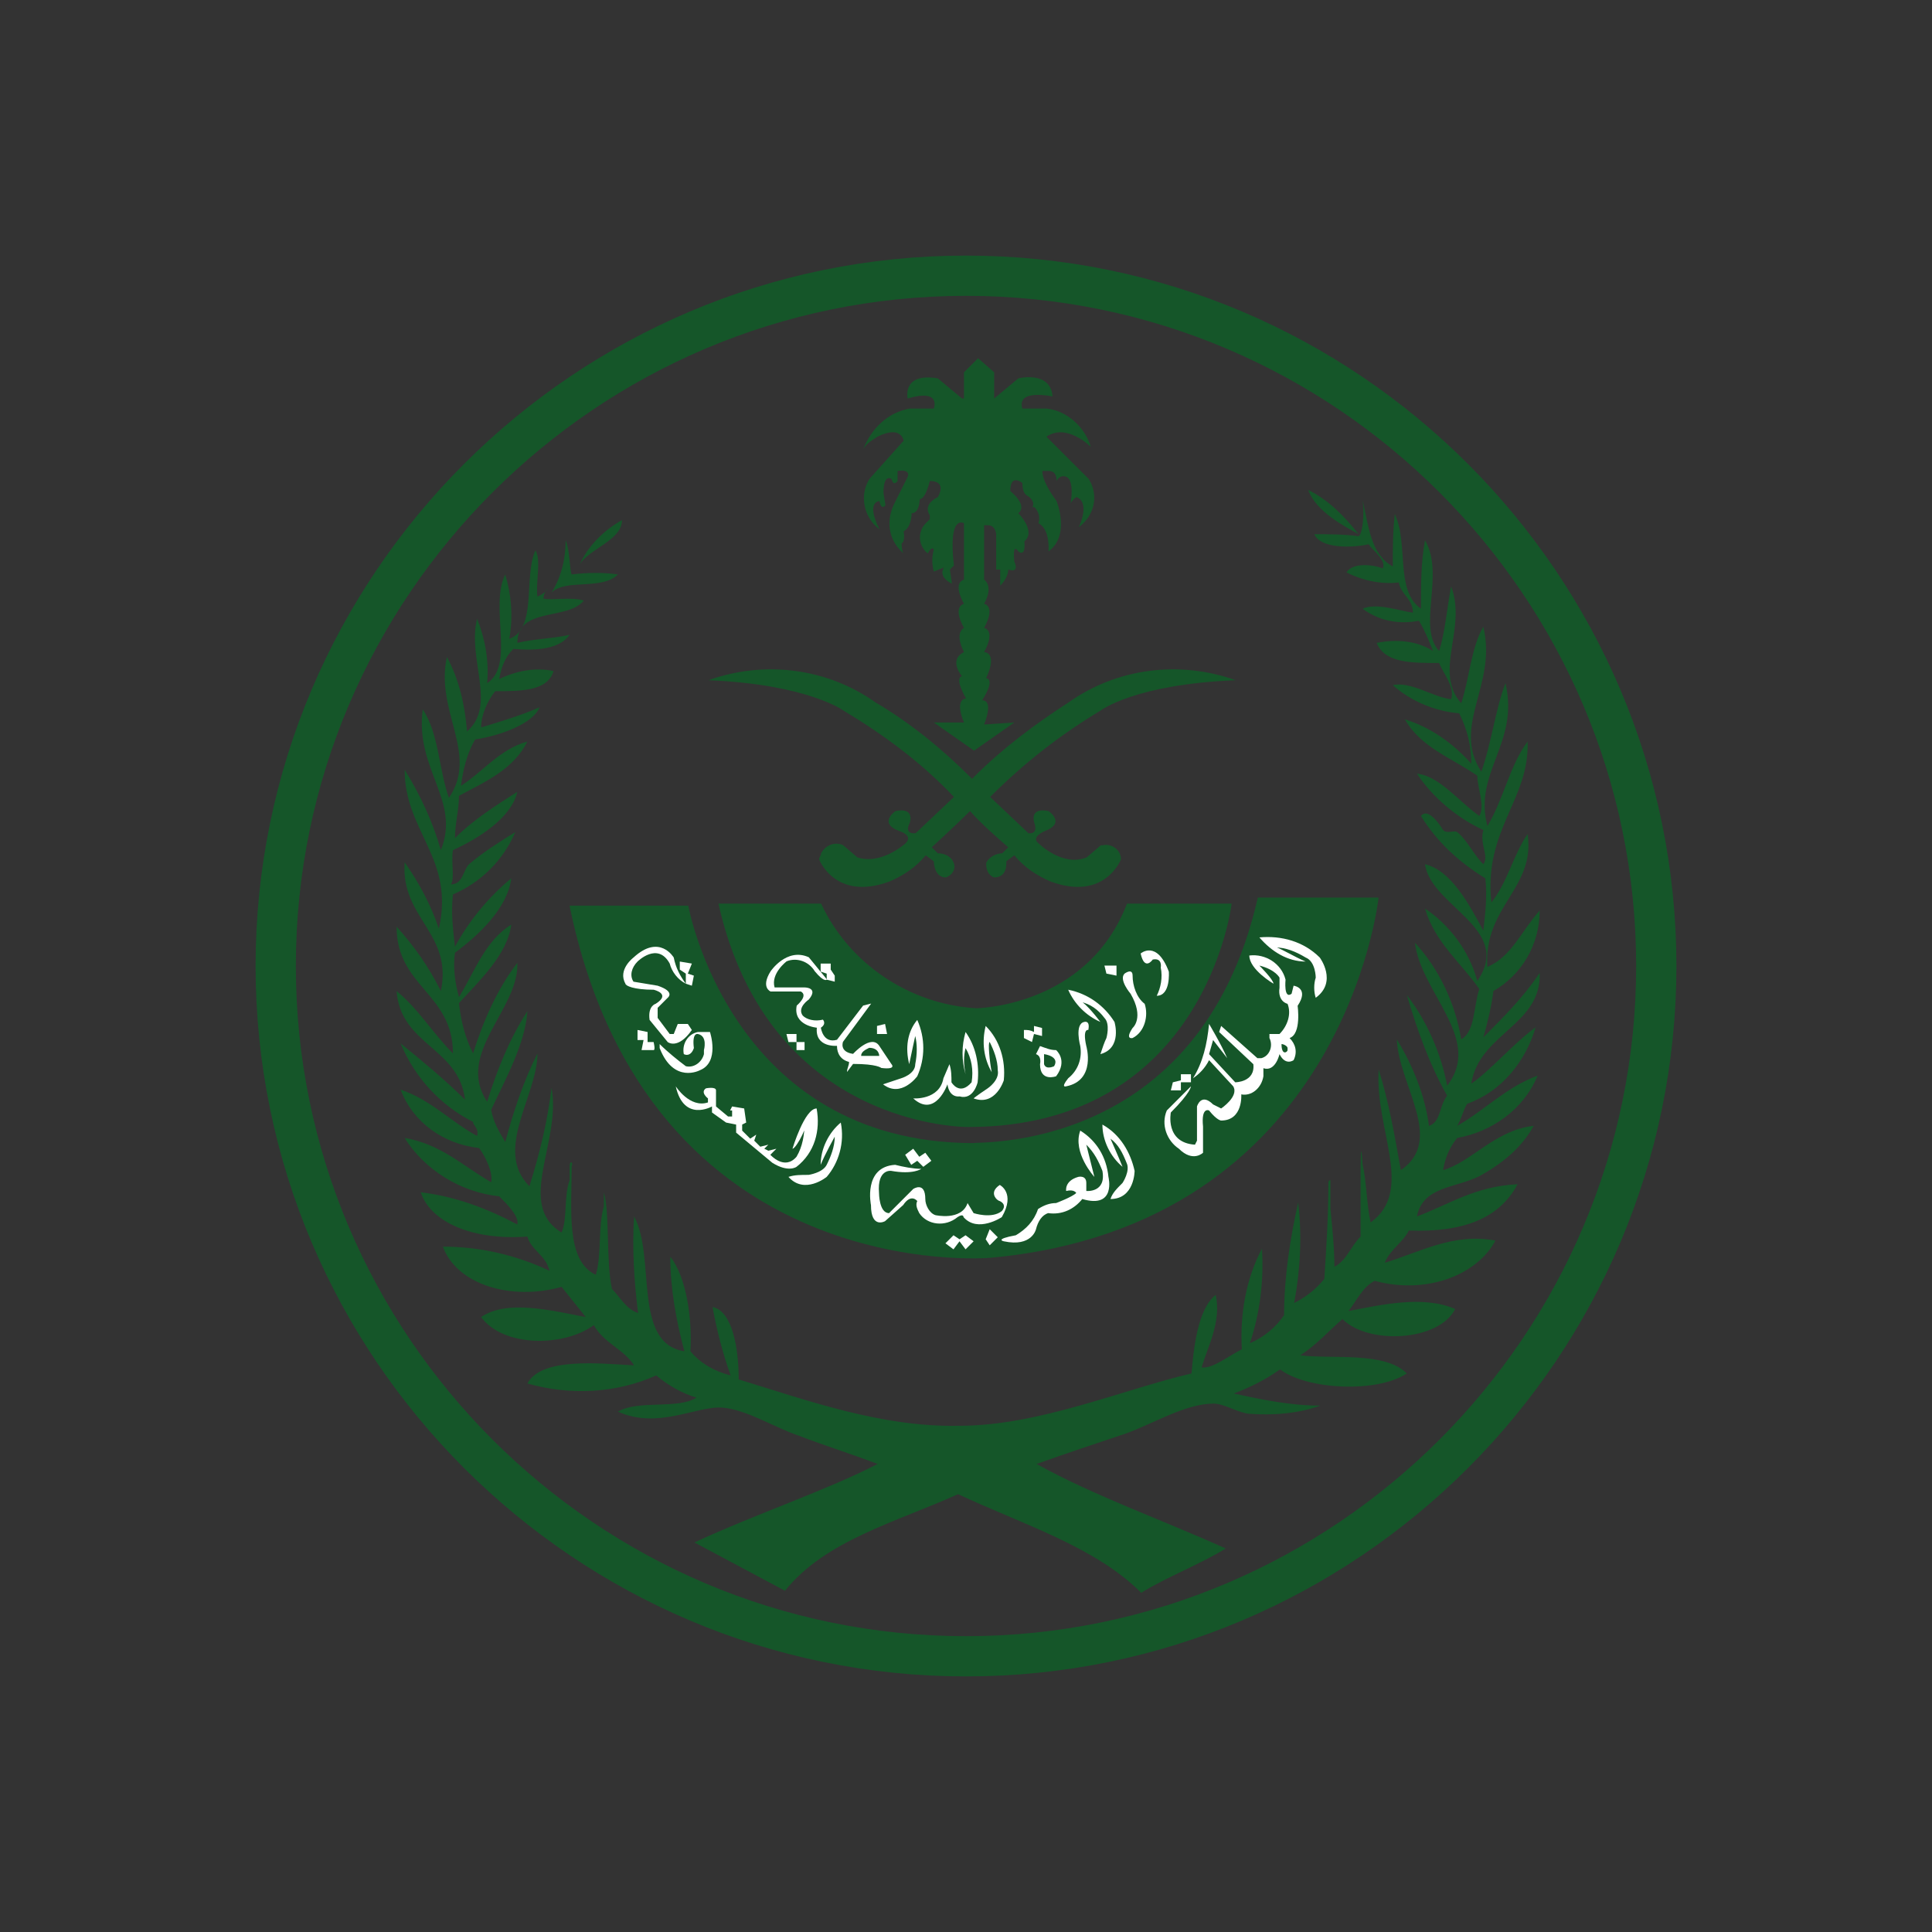 <?xml version="1.0" encoding="utf-8"?>
<!-- Generator: Adobe Illustrator 25.3.1, SVG Export Plug-In . SVG Version: 6.00 Build 0)  -->
<svg version="1.1" id="Layer_1" xmlns="http://www.w3.org/2000/svg" xmlns:xlink="http://www.w3.org/1999/xlink" x="0px" y="0px"
	 viewBox="0 0 96 96" style="enable-background:new 0 0 96 96;" xml:space="preserve">
<rect x="0" y="0" width="96" height="96" fill="#333333" stroke="none"/>
<style type="text/css">
	.st0{fill:#086A39;}
	.st1{fill:url(#SVGID_1_);}
	.st2{fill:#E6E7E8;}
	.st3{clip-path:url(#SVGID_3_);fill:url(#SVGID_4_);}
	.st4{fill:#006E5B;}
	.st5{fill:#155629;}
	.st6{fill:none;stroke:#155629;stroke-width:2;}
	.st7{fill:#FFFFFF;}
</style>
<g>
	<g>
		<g>
			<path class="st0" d="M-255.4,54.5c-12.8,3.9-26.5-3.3-30.5-16.2l0.9-0.3c3.9,12.4,17,19.3,29.4,15.6
				c12.4-3.8,19.3-16.9,15.5-29.3s-17-19.4-29.3-15.6l-0.3-0.9c12.9-4,26.5,3.3,30.5,16.2C-235.2,36.8-242.5,50.5-255.4,54.5z"/>
		</g>
		<g>
			
				<linearGradient id="SVGID_1_" gradientUnits="userSpaceOnUse" x1="-288.997" y1="264.709" x2="-284.858" y2="264.709" gradientTransform="matrix(0.956 -0.294 -0.294 -0.956 82.521 177.029)">
				<stop  offset="0.732" style="stop-color:#A99632"/>
				<stop  offset="1" style="stop-color:#A99632"/>
			</linearGradient>
			<circle class="st1" cx="-269.6" cy="8.3" r="2.1"/>
		</g>
		<g>
			<path class="st2" d="M-268.3,12.5c-10.3,3.2-16.1,14.1-12.9,24.4c3.2,10.3,14.1,16.1,24.4,12.9c10.3-3.2,16.1-14.1,12.9-24.4
				C-247,15.1-258,9.3-268.3,12.5z M-258.6,43.8c-7,2.1-14.4-1.8-16.5-8.7c-2.1-7,1.8-14.4,8.7-16.5c7-2.1,14.4,1.8,16.5,8.7
				C-247.8,34.2-251.7,41.6-258.6,43.8z"/>
		</g>
		<path class="st0" d="M-244.2,25.4c-0.3-1.1-0.8-2.2-1.3-3.2c-0.2-0.1-0.5-0.1-0.7,0l-2.7,0.8c-0.9-1.4-2-2.6-3.2-3.6l0,0l1.3-2.5
			c0.1-0.2,0.2-0.5,0.1-0.8c-1.8-1.4-3.8-2.5-5.9-3.2c-0.3,0.1-0.5,0.3-0.6,0.5l-1.4,2.5c-1.6-0.4-3.3-0.5-4.9-0.4l0,0l-0.8-2.7
			c-0.1-0.3-0.4-0.8-0.7-1c-1,0.1-2.3,0.4-3.3,0.7l1.9,6c3.6-1,7-0.9,9.7,0.9c3,1.5,5.3,4.1,6.4,7.5c0,0.1,0.1,0.3,0.1,0.4l0,0l0,0
			l0,0l0,0c0,0.1,0.1,0.3,0.1,0.4c1,3.4,0.6,6.9-1.1,9.8c-1.3,3-4.5,4.6-7.5,6.2l1.9,6c1-0.3,2.3-0.8,3.2-1.3c0.2-0.3,0.1-0.8,0-1.2
			l-0.8-2.7l0,0c1.4-0.8,2.7-1.8,3.8-3.1l2.6,1.3c0.3,0.1,0.6,0.2,0.8,0.1c1.4-1.8,2.4-3.8,3.1-6c-0.1-0.2-0.3-0.4-0.5-0.6l-2.5-1.3
			l0,0c0.4-1.6,0.6-3.1,0.5-4.8l2.7-0.8c0.2-0.1,0.4-0.2,0.6-0.4c-0.1-1.1-0.4-2.2-0.7-3.3C-244.2,25.6-244.2,25.5-244.2,25.4
			C-244.2,25.5-244.2,25.4-244.2,25.4z"/>
		<g>
			<g>
				<defs>
					<path id="SVGID_2_" d="M-258.6,43.8c-7,2.1-14.4-1.8-16.5-8.7c-2.1-7,1.8-14.4,8.7-16.5l-1.9-6c-10.3,3.2-16.1,14.1-12.9,24.4
						c3.2,10.3,14.1,16.1,24.4,12.9L-258.6,43.8z"/>
				</defs>
				<clipPath id="SVGID_3_">
					<use xlink:href="#SVGID_2_"  style="overflow:visible;"/>
				</clipPath>
				
					<linearGradient id="SVGID_4_" gradientUnits="userSpaceOnUse" x1="-305.902" y1="240.885" x2="-286.295" y2="240.885" gradientTransform="matrix(0.956 -0.294 -0.294 -0.956 82.521 177.029)">
					<stop  offset="0.732" style="stop-color:#A99632"/>
					<stop  offset="1" style="stop-color:#A99632"/>
				</linearGradient>
				<path class="st3" d="M-273,25.4l3.4-1.1l3.8-4.5l-1.8-6.9c-0.4,0,0.2-0.7-0.2-0.8l-3,6.6c-0.3,0.5-0.8,1-1.4,1.1l-6.9,2.1
					c-0.1,0.1-0.1,0.2-0.2,0.3l2,6.7c0.1,0.5,0.1,1-0.1,1.4l-3.3,6.3c0,0.1,0,0.1,0.1,0.2c0,0.1,0,0.1,0.1,0.2l6.3,3.3
					c0.4,0.2,0.8,0.6,0.9,1.1l2,6.7c0.1,0.1,0.2,0.1,0.3,0.2l6.9-2.1c0.6-0.2,1.2-0.1,1.8,0.2l5.7,3.4c0.1-0.1,0.1-0.1,0.2-0.2
					l-2.1-5.8l-6-2.6l-3.3,1.2l-1.1-3.6l-5.5-3.7l2.4-6.1L-273,25.4z"/>
			</g>
		</g>
	</g>
	<g>
		<path class="st4" d="M-269.1,71.6c-0.6,0.8-1.4,1.2-2.6,1.2c-1.2,0-2-0.4-2.6-1.2c-0.5-0.7-0.7-1.5-0.7-2.6c0-1,0.2-1.7,0.5-2.3
			h-0.9c-0.9,0-1.5,0.1-1.9,0.4s-0.5,0.8-0.5,1.6v7l-1.6,0.5v-7.5c0-1.3,0.3-2.2,1-2.7c0.6-0.5,1.5-0.7,2.7-0.7h4
			c1.1,0,2,0.4,2.6,1.2c0.5,0.7,0.7,1.5,0.7,2.6C-268.4,70.1-268.6,70.9-269.1,71.6z M-273.3,69c0,1.6,0.6,2.4,1.7,2.4
			c1.1,0,1.7-0.8,1.7-2.4s-0.6-2.4-1.7-2.4C-272.7,66.7-273.3,67.5-273.3,69z"/>
		<path class="st4" d="M-264.7,72.9c-0.7,0-1.3-0.2-1.7-0.6c-0.3-0.4-0.5-0.9-0.5-1.6v-8.3l1.6-0.5v8.7c0,0.5,0.3,0.8,0.8,0.8h1.6
			v1.4L-264.7,72.9L-264.7,72.9z"/>
		<path class="st4" d="M-251.9,72.9c-1,0-1.8-0.4-2.3-1.1c-0.2,0.7-0.6,1.3-1.2,1.7c-0.6,0.4-1.3,0.6-2.1,0.6c-0.8,0-1.5-0.2-2-0.5
			c-0.6-0.4-1-0.9-1.2-1.5c-0.5,0.6-1.2,0.8-2.1,0.8h-0.5v-1.4h0.4c1.2,0,1.9-0.5,2-1.6c0.3-2,1.4-3,3.4-3c1.1,0,1.9,0.3,2.5,0.8
			c0.5,0.4,0.8,1.2,1,2.2c0.2,1.1,0.9,1.7,2.1,1.7h0.3V73L-251.9,72.9L-251.9,72.9z M-257.5,68.2c-1.2,0-1.8,0.8-1.8,2.3
			s0.6,2.3,1.8,2.3c1.2,0,1.8-0.8,1.8-2.3C-255.7,69-256.3,68.2-257.5,68.2z"/>
		<path class="st4" d="M-248.4,72.1c-0.6,0.6-1.4,0.8-2.3,0.8h-1.3v-1.4h1.2c1.1,0,1.7-0.6,1.7-1.7v-4.1l1.6-0.5v4.7
			C-247.5,70.8-247.8,71.5-248.4,72.1z M-250.5,63.7c-0.2,0-0.4-0.1-0.6-0.3s-0.3-0.4-0.3-0.6c0-0.2,0.1-0.4,0.3-0.6
			s0.4-0.3,0.6-0.3s0.4,0.1,0.6,0.3s0.3,0.4,0.3,0.6c0,0.2-0.1,0.4-0.3,0.6C-250.1,63.7-250.3,63.7-250.5,63.7z M-248.3,63.7
			c-0.2,0-0.4-0.1-0.6-0.3s-0.3-0.4-0.3-0.6c0-0.2,0.1-0.4,0.3-0.6s0.4-0.3,0.6-0.3s0.5,0.1,0.6,0.3c0.2,0.2,0.3,0.4,0.3,0.6
			c0,0.2-0.1,0.4-0.3,0.6C-247.8,63.7-248,63.7-248.3,63.7z"/>
		<path class="st4" d="M-246.9,76.2l0.4-0.6h0.5v-0.3c0-0.8,0.4-1.2,1.1-1.2c0.3,0,0.5,0.1,0.8,0.4l-0.4,0.5
			c-0.1-0.2-0.3-0.3-0.5-0.3c-0.3,0-0.4,0.2-0.4,0.6v0.3h1.3v0.6H-246.9z M-246,72.9V62.5l1.6-0.5v11L-246,72.9L-246,72.9z"/>
		<path class="st4" d="M-298,89.9c-1.1,0-1.8-0.3-2.1-1c-0.3,0.7-1,1-2.1,1c-1.8,0-2.7-1.1-2.7-3.2s0.9-3.1,2.7-3.1h2.9v3.8
			c0,1,0.5,1.4,1.4,1.4h0.8V90h-0.9V89.9z M-302.1,84.6c-0.6,0-1,0.2-1.2,0.6c-0.2,0.3-0.3,0.8-0.3,1.5s0.1,1.2,0.3,1.5
			c0.2,0.4,0.6,0.6,1.2,0.6c0.6,0,1-0.2,1.2-0.6c0.2-0.3,0.3-0.8,0.3-1.5v-2.1H-302.1z M-302.7,82.3c-0.2,0-0.4-0.1-0.5-0.2
			c-0.1-0.1-0.2-0.3-0.2-0.5s0.1-0.4,0.2-0.5c0.1-0.1,0.3-0.2,0.5-0.2c0.2,0,0.4,0.1,0.5,0.2c0.2,0.1,0.3,0.2,0.3,0.4
			s-0.1,0.4-0.2,0.5C-302.3,82.2-302.4,82.3-302.7,82.3z M-300.7,82.3c-0.2,0-0.4-0.1-0.5-0.2s-0.2-0.3-0.2-0.5s0.1-0.4,0.2-0.5
			s0.3-0.2,0.5-0.2c0.2,0,0.4,0.1,0.5,0.2s0.2,0.3,0.2,0.5s-0.1,0.4-0.2,0.5C-300.4,82.2-300.5,82.3-300.7,82.3z"/>
		<path class="st4" d="M-292.4,89.9c-0.8,0-1.5-0.3-2-0.8c-0.5,0.5-1.2,0.8-2,0.8h-1v-1.2h0.9c0.9,0,1.4-0.5,1.4-1.4v-3.4l1.3-0.4
			v3.8c0,0.9,0.5,1.4,1.4,1.4h0.8v1.2H-292.4z M-295.4,92.6c-0.2,0-0.4-0.1-0.5-0.2s-0.2-0.3-0.2-0.5s0.1-0.4,0.2-0.5
			s0.3-0.2,0.5-0.2c0.2,0,0.4,0.1,0.5,0.2s0.2,0.3,0.2,0.5s-0.1,0.4-0.2,0.5S-295.2,92.6-295.4,92.6z M-293.5,92.6
			c-0.2,0-0.4-0.1-0.5-0.2s-0.2-0.3-0.2-0.5s0.1-0.4,0.2-0.5c0.1-0.1,0.3-0.2,0.5-0.2c0.2,0,0.4,0.1,0.5,0.2s0.2,0.3,0.2,0.5
			s-0.1,0.4-0.2,0.5S-293.3,92.6-293.5,92.6z"/>
		<path class="st4" d="M-288.9,89.2c-0.5,0.5-1.1,0.7-1.9,0.7h-1.1v-1.2h1c0.9,0,1.4-0.5,1.4-1.4v-3.4l1.3-0.4v3.9
			C-288.2,88.1-288.4,88.7-288.9,89.2z M-290.7,82.3c-0.2,0-0.4-0.1-0.5-0.2s-0.2-0.3-0.2-0.5s0.1-0.4,0.2-0.5s0.3-0.2,0.5-0.2
			c0.2,0,0.4,0.1,0.5,0.2s0.2,0.3,0.2,0.5s-0.1,0.4-0.2,0.5S-290.5,82.3-290.7,82.3z M-288.8,82.3c-0.2,0-0.4-0.1-0.5-0.2
			s-0.2-0.3-0.2-0.5s0.1-0.4,0.2-0.5s0.3-0.2,0.5-0.2s0.4,0.1,0.5,0.2s0.2,0.3,0.2,0.5s-0.1,0.4-0.2,0.5S-288.6,82.3-288.8,82.3z"/>
		<path class="st4" d="M-287,89.9v-8.7l1.3-0.4v9.1H-287z"/>
		<path class="st4" d="M-284.4,89.9l0.8-1.2h3.5V86c0-0.9-0.5-1.4-1.5-1.4c-0.8,0-1.4,0.4-1.9,1.2v-1.4c0.6-0.6,1.3-0.8,1.9-0.8
			c0.8,0,1.5,0.2,2,0.7c0.5,0.4,0.8,1,0.8,1.8v2.8h1.9v1.2h-7.5V89.9z M-280.9,82c-0.1,0.1-0.3,0.2-0.5,0.2s-0.4-0.1-0.5-0.2
			s-0.2-0.3-0.2-0.5s0.1-0.4,0.2-0.5s0.3-0.2,0.5-0.2s0.4,0.1,0.5,0.2s0.2,0.3,0.2,0.5C-280.7,81.7-280.7,81.9-280.9,82z"/>
		<path class="st4" d="M-274.4,89.2c-0.5,0.5-1.1,0.7-1.9,0.7h-0.9v-1.2h0.8c0.9,0,1.4-0.5,1.4-1.4v-6.1l1.3-0.4v6.6
			C-273.6,88.1-273.9,88.7-274.4,89.2z"/>
		<path class="st4" d="M-272.4,89.9v-8.7l1.3-0.4v9.1H-272.4z"/>
		<path class="st4" d="M-258.1,89.2c-0.5,0.4-1.1,0.7-1.9,0.7h-5c-0.8,0-1.4-0.2-1.8-0.7c-0.5-0.4-0.7-1-0.7-1.8V86l1.3-1.4v2.6
			c0,0.9,0.5,1.4,1.4,1.4h4.8c0.9,0,1.4-0.5,1.4-1.4v-3.5l1.3-0.4v3.9C-257.3,88.2-257.6,88.8-258.1,89.2z M-262.9,84.2
			c-0.1,0.1-0.3,0.2-0.5,0.2s-0.4-0.1-0.5-0.2s-0.2-0.3-0.2-0.5s0.1-0.4,0.2-0.5s0.3-0.2,0.5-0.2s0.4,0.1,0.5,0.2s0.2,0.3,0.2,0.5
			S-262.7,84.1-262.9,84.2z M-261,84.2c-0.1,0.1-0.3,0.2-0.5,0.2c-0.2,0-0.4-0.1-0.5-0.2c-0.1-0.1-0.2-0.3-0.2-0.5s0.1-0.4,0.2-0.5
			s0.3-0.2,0.5-0.2c0.2,0,0.4,0.1,0.5,0.2c0.1,0.1,0.2,0.3,0.2,0.5S-260.8,84.1-261,84.2z"/>
		<path class="st4" d="M-254.3,89.9c-0.6,0-1.1-0.2-1.4-0.5s-0.5-0.8-0.5-1.3v-6.9l1.3-0.4v7.3c0,0.5,0.2,0.7,0.7,0.7h1.3V90
			L-254.3,89.9L-254.3,89.9z"/>
		<path class="st4" d="M-246.3,88.9c-0.5,0.6-1.2,1-2.2,1c-0.8,0-1.5-0.3-2-0.8c-0.5,0.5-1.1,0.8-2.1,0.8h-0.6v-1.2h0.6
			c0.9,0,1.4-0.5,1.4-1.4v-0.5c0-0.8,0.2-1.5,0.6-2.1c0.5-0.6,1.2-0.9,2.2-0.9s1.7,0.3,2.2,0.9c0.4,0.5,0.6,1.2,0.6,2.1
			C-245.7,87.7-245.9,88.4-246.3,88.9z M-248.4,85c-0.9,0-1.4,0.6-1.4,1.9s0.5,1.9,1.4,1.9c0.9,0,1.4-0.6,1.4-1.9
			S-247.5,85-248.4,85z"/>
		<path class="st4" d="M-244.5,89.9l0.8-1.2h3.5V86c0-0.9-0.5-1.4-1.5-1.4c-0.8,0-1.4,0.4-1.9,1.2v-1.4c0.6-0.6,1.3-0.8,1.9-0.8
			c0.8,0,1.5,0.2,2,0.7c0.5,0.4,0.8,1,0.8,1.8v2.8h2v1.2h-7.6V89.9z"/>
		<path class="st4" d="M-237.3,89.9v-1.2h6.4v-0.5c0-1.1-0.1-1.9-0.3-2.3c-0.3-0.8-0.9-1.2-1.9-1.2c-0.8,0-1.5,0.4-2.2,1.1l-1-0.9
			c1-0.9,2-1.4,3.1-1.4c1.4,0,2.4,0.5,3,1.6c0.4,0.7,0.6,1.8,0.6,3.2v0.5h1.8V90L-237.3,89.9L-237.3,89.9z M-233.1,82.3
			c-0.2,0-0.4-0.1-0.5-0.2c-0.1-0.1-0.2-0.3-0.2-0.5s0.1-0.4,0.2-0.5c0.1-0.1,0.3-0.2,0.5-0.2s0.4,0.1,0.5,0.2
			c0.1,0.1,0.2,0.3,0.2,0.5s-0.1,0.4-0.2,0.5S-232.9,82.3-233.1,82.3z"/>
		<path class="st4" d="M-223,89.9c-0.8,0-1.5-0.3-2-0.8c-0.5,0.5-1.1,0.8-2,0.8h-1.1v-1.2h1.1c0.9,0,1.4-0.5,1.4-1.4v-6.1l1.3-0.4
			v6.6c0,0.9,0.5,1.4,1.4,1.4h0.8V90L-223,89.9L-223,89.9z"/>
		<path class="st4" d="M-219.6,89.2c-0.5,0.5-1.1,0.7-1.9,0.7h-0.9v-1.2h0.8c0.9,0,1.4-0.5,1.4-1.4v-6.1l1.3-0.4v6.6
			C-218.9,88.1-219.1,88.7-219.6,89.2z"/>
	</g>
</g>
<g id="logo" transform="translate(1 1)">
	<g id="Group_281" transform="translate(6.006 10.644)">
		<g id="Group_280">
			<path id="Path_733" class="st5" d="M69.5,33.6c0,1.7-0.9,3.2-2.3,4c-0.1,0.8-0.3,1.6-0.5,2.3c1-1,2-2,2.8-3.2
				c0.1,2.6-3,3-3.4,5.5c0.9-0.6,2.1-2,3.2-2.8c-0.5,1.7-1.7,3.2-3.4,3.8c-0.2,0.3-0.3,0.8-0.5,1.1c1.4-0.8,2.4-1.9,4-2.5
				c-0.7,1.7-2.3,2.8-4,3.1c-0.4,0.5-0.6,1-0.7,1.6c1.4-0.4,2.6-2,4.5-2.2c-0.6,1.1-1.6,1.9-2.7,2.5c-1.2,0.6-2.8,0.5-3.1,2
				c1.6-0.6,2.9-1.5,5-1.6c-0.9,1.7-2.7,2.4-5.4,2.3c-0.3,0.6-0.9,0.9-1.2,1.6c1.7-0.5,3.4-1.5,5.5-1.1c-0.9,1.7-3.4,2.7-6,2
				c-0.6,0.3-0.9,1-1.3,1.5c1.6-0.3,3.7-0.8,5.3-0.1c-0.8,1.6-4.3,1.8-5.6,0.5c-0.7,0.6-1.3,1.3-2.1,1.8c1.6,0.2,4.2-0.2,5.3,0.9
				c-1.5,1-5,0.8-6.3-0.2c-0.7,0.5-1.5,0.9-2.3,1.2c1.4,0.3,2.8,0.6,4.3,0.6c-1.1,0.4-2.4,0.5-3.6,0.4c-0.6-0.1-1.2-0.5-1.7-0.5
				c-1.4,0-3,1-4.4,1.5c-1.5,0.5-3,1-4.4,1.5c2.9,1.6,6.3,2.8,9.4,4.2c-1.3,0.8-2.9,1.4-4.2,2.2c-2.3-2.3-5.9-3.4-9.1-4.9
				c-3.1,1.4-6.6,2.3-8.6,4.8L27.5,65c3-1.4,6.6-2.6,9.1-3.9c-1.3-0.5-2.6-0.9-3.9-1.4c-1.2-0.4-2.6-1.3-3.8-1.4
				c-1.3-0.1-3.2,1.1-5.2,0.2c1-0.6,3-0.1,3.9-0.7c-0.7-0.2-1.4-0.6-2-1.1c-2,0.9-4.3,1-6.4,0.4c0.7-1.3,3.5-1,5.3-0.9
				c-0.5-0.8-1.5-1.1-2-2c-1.5,1.1-4.5,1.1-5.6-0.4c1.3-0.9,3.6-0.3,5.2,0c-0.4-0.5-0.8-1-1.2-1.5c-2.5,0.7-5.2-0.1-5.9-2
				c1.8,0,3.6,0.4,5.3,1.2c-0.2-0.8-0.9-1-1.1-1.7c-2.7,0.2-4.8-0.7-5.3-2.2c1.7,0.2,3.3,0.8,4.8,1.6c0.1-0.4-0.5-1-0.9-1.4
				c-1.9-0.2-3.7-1.3-4.7-2.9c1.8,0.3,2.9,1.4,4.3,2.2c0.1-0.5-0.3-1.3-0.6-1.7c-1.8-0.2-3.3-1.3-3.9-2.9c1.5,0.5,2.5,1.6,3.8,2.3
				c0.1-0.4-0.2-0.5-0.2-0.7c-1.6-0.8-2.9-2.2-3.6-3.9c1.1,0.9,2.2,1.8,3.2,2.8c-0.3-2.6-3.2-2.7-3.4-5.4c1.1,0.9,1.8,2.1,2.8,3.1
				c0-3-2.8-3.3-2.8-6.3c0.9,1,1.6,2,2.2,3.2c0.6-2.9-2-3.6-1.8-6.4c0.7,1,1.3,2.1,1.7,3.3c0.8-3.5-1.7-4.8-1.7-7.9
				c0.8,1.3,1.4,2.6,1.8,4c1-2.5-1.3-4-0.9-7c0.8,1.2,0.8,3,1.3,4.4c1.5-2.2-0.7-4.3-0.1-7c0.6,1.1,0.9,2.4,1,3.7
				c1.5-1.3,0-3.6,0.5-5.6c0.4,1,0.6,2.1,0.5,3.2c1.4-0.9,0.1-3.8,0.9-5.4c0.3,1,0.4,2.1,0.2,3.2c1.4-0.5,0.7-3.1,1.3-4.4
				c0.3,0.5,0,1.6,0.1,2.3c0.2-0.1,0.4-0.2,0.5-0.4c-0.1,0.1-0.2,0.3-0.2,0.5c0.4,0.1,1.4-0.1,2,0.1c-0.8,1-3.3,0.3-3.3,2.1
				c0.8-0.2,1.7-0.2,2.6-0.4c-0.5,0.7-1.6,0.8-2.8,0.7c-0.4,0.4-0.6,0.9-0.7,1.5c0.8-0.4,1.8-0.6,2.7-0.4c-0.3,1-1.6,1-2.9,1
				c-0.4,0.5-0.7,1.2-0.7,1.8c1-0.3,2-0.6,2.9-1c-0.3,0.8-1.9,1.4-3.2,1.6c-0.4,0.7-0.6,1.5-0.7,2.3c1.1-0.7,1.9-1.8,3.3-2.2
				c-0.7,1.4-2.1,2-3.4,2.7c0,0.7-0.2,1.4-0.2,2.1c0.9-0.9,2-1.6,3.1-2.3c-0.3,1.3-1.9,2.3-3.2,2.9c-0.1,0.6,0.1,1.4-0.1,1.7
				c0.6,0,0.6-0.7,0.9-1c0.7-0.6,1.5-1.1,2.3-1.6c-0.6,1.4-1.7,2.5-3.1,3.1c-0.1,0.9,0,1.7,0.1,2.6c0.7-1.3,1.7-2.5,2.8-3.4
				c-0.2,1.5-1.6,2.8-2.8,3.7c-0.1,0.7,0,1.5,0.2,2.2c0.8-1.3,1.3-2.8,2.6-3.6c-0.2,1.5-1.6,2.8-2.6,3.9c0.1,0.9,0.3,1.7,0.7,2.5
				c0.5-1.6,1.2-3.2,2.2-4.5c0.1,2.3-3.1,4.5-1.5,6.9c0.5-1.6,1.1-3.1,2-4.5c-0.1,1.6-1.1,3.4-1.8,4.9c0.1,0.6,0.4,1.1,0.7,1.6
				c0.4-1.5,0.9-3,1.6-4.4c0,2.1-2.2,4.8-0.4,6.6c0.5-1.6,0.9-3.2,1.1-4.9c0.5,2.7-1.8,5.8,0.5,7.2c0.3-0.7,0.1-1.8,0.4-2.6v-0.7
				c0-0.3,0.2-0.2,0.1,0c0,2.2-0.3,4.7,1.2,5.4c0.3-1,0.1-2.4,0.4-3.4v-0.7c0.3,1,0.1,3.4,0.4,4.8c0.4,0.4,0.7,1,1.3,1.2
				c-0.2-1.6-0.3-3.2-0.2-4.8c1.1,2-0.1,6.3,2.5,6.7c-0.4-1.5-0.7-3.1-0.7-4.7c0.8,1,1.1,3.1,1,4.7c0.5,0.6,1.2,1,2,1.2
				c-0.4-1.1-0.7-2.3-0.9-3.4c1,0.2,1.3,2.1,1.3,3.6c3.3,1,7.1,2.4,11,2.3c3.9,0,8.1-1.8,11.5-2.6c0.1-1.2,0.3-3.2,1.2-3.9
				c0.3,1.3-0.4,2.6-0.7,3.6c0.5,0.1,1.4-0.6,2-0.9c-0.1-1.7,0.2-3.5,1-5c0.1,1.6-0.1,3.2-0.6,4.7c0.7-0.3,1.3-0.8,1.7-1.4
				c0-1.9,0.3-3.8,0.7-5.6c0.2,1.7,0.1,3.4-0.2,5c0.6-0.3,1.1-0.7,1.5-1.2c0.1-1.6,0.2-3.1,0.2-4.7c0-0.1,0-0.2,0.1-0.2v1.4
				c0.1,1,0.2,2,0.2,2.9c0.6-0.3,0.8-1,1.3-1.5c0-0.5,0-1.7,0-2.7c0-0.9,0-2.4,0.1-0.9c0.2,0.9,0.2,2,0.4,2.9
				c2.2-1.6,0.2-4.6,0.4-7.6c0.5,1.6,0.8,3.3,1.1,5c2.2-1.5-0.1-4.2-0.2-6.5c0.8,1.3,1.4,2.8,1.6,4.3c0.6-0.2,0.5-1,0.9-1.5
				c-0.9-1.6-1.5-3.3-2-5c1,1.3,1.7,2.9,2,4.5c1.8-2.3-1.3-4.6-1.6-7.1c1.2,1.3,2,3,2.3,4.8c0.7-0.4,0.6-1.6,0.9-2.5
				c-0.9-1.3-2.2-2.3-2.7-4c1.2,0.8,2.2,2.1,2.6,3.6c1.8-2.6-2.3-3.7-2.6-5.8c1.3,0.3,2.2,2,2.9,3.3c0.1-0.9,0.2-1.7,0.1-2.6
				c-1.3-0.8-2.4-1.8-3.2-3.1c0.4-0.5,1.1,0.7,1.1,0.7c0.2,0.2,0.5,0,0.7,0.1c0.5,0.4,0.8,1.1,1.3,1.6c0.3-0.4-0.2-1,0-1.7
				c-1.3-0.6-2.5-1.6-3.3-2.8c1.1,0.1,2.1,1.4,3.1,2.1c0.3-0.5-0.1-1.4-0.1-2c-1.3-0.9-2.8-1.4-3.6-2.8c1.3,0.4,2.4,1.2,3.3,2.2
				c0-0.9-0.2-1.7-0.6-2.5c-1.2-0.1-2.4-0.6-3.3-1.4c0.9-0.2,2,0.6,2.9,0.7c0.2-0.6-0.4-1.3-0.6-1.8c-1.4,0-2.7,0-3.1-1
				c1-0.2,2-0.1,2.8,0.4c-0.2-0.5-0.4-1-0.7-1.5c-1,0.2-2,0-2.8-0.6c0.7-0.3,1.8,0.1,2.5,0.2c0-0.7-0.6-0.9-0.7-1.5
				c-0.9,0.1-1.8-0.1-2.6-0.5c0.3-0.5,1.3-0.4,1.8-0.2c0.2-0.4-0.5-0.9-0.7-1.2c-0.9,0.2-2.4,0.2-2.7-0.5c0.7,0,1.5,0,2.2,0.1
				c0.2-0.1,0.3-1.1,0.2-1.8c0.3,1.3,0.4,2.7,1.5,3.3c0-0.9,0-1.7,0.1-2.6c0.7,1.5,0,3.8,1.3,4.7c0-1.2,0-2.3,0.2-3.4
				c1,1.7-0.4,4.3,0.7,5.5c0.3-0.9,0.4-2.2,0.6-3.2c0.8,2.1-0.9,4.2,0.5,5.8c0.4-1.2,0.5-2.8,1.1-3.8c0.7,2.9-1.6,4.9-0.1,7.2
				c0.5-1.4,0.7-3.1,1.2-4.4c0.7,3-1.6,4.4-0.9,7.1c0.8-1.3,1.1-3,2-4.2c0.1,2.9-2.2,4.4-1.8,8c0.8-1,1.1-2.4,1.8-3.4
				c0.4,2.7-2.2,3.6-2,6.6C68.1,35.9,68.6,34.6,69.5,33.6z"/>
			<path id="Path_734" class="st5" d="M58,12.7c1,0.5,1.8,1.3,2.5,2.2C59.8,14.5,58.4,13.8,58,12.7z"/>
			<path id="Path_735" class="st5" d="M23.9,14.2c0,1-1.6,1.4-2.1,2.2C22.2,15.5,23,14.7,23.9,14.2z"/>
			<path id="Path_736" class="st5" d="M21.4,16.9c0.8-0.1,1.6-0.1,2.3,0c-0.8,0.8-2.6,0.2-3.3,0.9c0.5-0.8,0.7-1.7,0.7-2.6
				C21.3,15.6,21.3,16.7,21.4,16.9z"/>
			<path id="Path_737" class="st5" d="M20.5,17.7c0,0-0.1,0.1-0.1,0.1C20.4,17.8,20.4,17.8,20.5,17.7z"/>
		</g>
	</g>
	<path id="Path_738" class="st5" d="M49.4,34.9l-2,1.4l-2-1.4h1.5c0,0-0.5-1.1,0.1-1.2c0,0-0.6-1-0.2-1.1c0,0-0.7-0.8,0.1-1.2
		c0,0-0.5-0.9,0-1.2c0,0-0.6-1,0-1.2c0,0-0.6-1,0-1.2V25c0,0-0.8-0.5-0.5,2.1l-0.2,0.2l0.1,0.7c0,0-0.7-0.3-0.4-0.8l-0.5,0.2
		c-0.1-0.4-0.1-0.7,0-1.1c0,0-0.1-0.2-0.3,0.2c-0.5-0.4-0.5-1.1-0.1-1.5c0.1-0.1,0.1-0.1,0.2-0.2v-0.2c0,0-0.4-0.5,0.4-0.9
		c0,0,0.5-0.8-0.4-0.8c0,0-0.2,0.9-0.5,0.9c0,0,0,0.7-0.4,0.7c0,0,0,0.7-0.4,0.9c0,0,0.1,0.5-0.1,0.6c0,0,0,0.4,0.1,0.5
		c-0.7-0.6-0.9-1.5-0.5-2.4l0.7-1.4c0,0,0.2-0.4-0.5-0.3l0,0.5c0,0-0.2,0.3-0.3-0.1c0,0-0.4-0.3-0.4,0.7l0.1,0.6
		c0,0-0.2,0.3-0.3-0.2c0,0-0.7,0,0,1.4c-0.8-0.6-1-1.7-0.5-2.5l1.7-1.9c0,0-0.1-0.8-1.3-0.2c-0.3,0.2-0.5,0.3-0.7,0.6
		c0.4-1,1.2-1.8,2.3-2h1.2c0,0,0.4-1-1.3-0.5c0,0-0.3-1.3,1.5-1l1.2,1l0.1,0v-1.3l0.7-0.7l0.8,0.7v1.3l1.2-1c0,0,1.6-0.4,1.7,0.9
		c0,0-1.8-0.4-1.5,0.6H51c1,0.1,1.9,0.9,2.2,1.9c0,0-1.2-1.2-2.2-0.5l2.1,2.1c0.5,0.8,0.3,1.8-0.5,2.4c0,0,0.6-1.2-0.1-1.5
		c0,0-0.1,0-0.3,0.3c0,0,0.2-1.1-0.2-1.3c-0.2-0.1-0.4,0-0.5,0.2c0-0.3-0.1-0.5-0.4-0.5c-0.1,0-0.2,0-0.3,0c0,0-0.1,0.4,0.7,1.5
		c0,0,0.7,1.7-0.4,2.5c0,0,0.1-1.1-0.5-1.4c0.1-0.3,0-0.6-0.2-0.8c0,0-0.1,0-0.1,0c0,0,0.2-0.3-0.3-0.6c0,0-0.2-0.1-0.2-0.6
		c0,0-0.6-0.5-0.6,0.4c0,0,0.9,0.7,0.4,1.1c0,0,0.9,0.9,0.3,1.4c0,0,0.1,0.8-0.3,0.5c0,0-0.3-0.5-0.2,0.5c0,0,0.3,0.6-0.3,0.4
		c0,0.3-0.2,0.6-0.4,0.8v-0.8h-0.2v-1.7c0-0.2-0.1-0.5-0.4-0.5c-0.1,0-0.1,0-0.2,0v2.7c0,0,0.5,0.3,0,1.2c0,0,0.6,0.1,0,1.2
		c0,0,0.6,0.1,0,1.2c0,0,0.7,0,0.1,1.3c0,0,0.5,0-0.2,1.1c0,0,0.6-0.1,0.1,1.2L49.4,34.9z"/>
	<path id="Path_739" class="st5" d="M53.7,41L53,41.6c-1.2,0.5-2.4-0.7-2.4-0.7c-0.4-0.3,0.3-0.6,0.3-0.6c1.1-0.4,0.2-1,0.2-1
		c-1-0.2-0.7,0.6-0.7,0.6c0.2,0.6-0.3,0.5-0.3,0.5l-1.9-1.8c1.7-1.7,3.5-3.1,5.5-4.3c0,0,1.7-1.3,6.7-1.5c-2.8-1-5.9-0.6-8.3,1.1
		c-1.7,1.1-3.3,2.3-4.7,3.7l-0.1,0.1l-0.1-0.1c-1.4-1.4-3-2.7-4.7-3.7c-2.4-1.7-5.5-2.1-8.3-1.1c4.9,0.2,6.7,1.5,6.7,1.5
		c2,1.2,3.9,2.6,5.5,4.3l-1.9,1.8c0,0-0.6,0.1-0.3-0.5c0,0,0.3-0.8-0.7-0.6c0,0-0.9,0.6,0.2,1c0,0,0.7,0.2,0.3,0.6
		c0,0-1.2,1.1-2.4,0.7L40.9,41c-0.4-0.2-0.9,0-1.1,0.4c0,0.1-0.1,0.2-0.1,0.3c0,0,0.8,2.1,3.5,1.1c0.7-0.3,1.3-0.7,1.8-1.3l0.4,0.3
		c0,0,0,0.8,0.6,0.8c0.3-0.1,0.5-0.4,0.4-0.7c-0.1-0.3-0.4-0.5-0.8-0.5l-0.3-0.3c0,0,1.2-1.1,1.9-1.8c0.6,0.7,1.9,1.8,1.9,1.8
		l-0.3,0.3c-0.3,0-0.7,0.2-0.8,0.5c0,0.3,0.1,0.6,0.4,0.7c0.7,0,0.6-0.8,0.6-0.8l0.4-0.3c0.5,0.6,1.1,1,1.8,1.3
		c2.7,1,3.5-1.1,3.5-1.1c0-0.5-0.5-0.8-0.9-0.7C53.9,41,53.8,41,53.7,41z"/>
	<path id="Path_740" class="st5" d="M55,43.9h5.2c0,0-1.3,11.1-13.1,11.1c0,0-9.9,0.1-12.4-11.1h5.1c1.4,3,4.4,5,7.7,5.2
		C47.4,49.1,53,49.1,55,43.9z"/>
	<path id="Path_741" class="st5" d="M61.5,43.6h6c0,0-1.7,16.3-19.3,17.9c0,0-17,1.5-20.9-17.5h5.9c0,0,2.1,11.8,14.2,11.8
		C47.4,55.7,58.6,56.4,61.5,43.6z"/>
	<path id="Path_4323" class="st6" d="M47,12.7c18.9,0,34.3,15.4,34.3,34.3S65.9,81.3,47,81.3S12.7,65.9,12.7,47c0,0,0,0,0,0
		C12.7,28.1,28.1,12.7,47,12.7z"/>
	<g id="Group_283" transform="translate(16.978 32.879)">
		<path id="Path_742" class="st7" d="M39.3,13.8c0,0-0.4,0.6-0.6-0.3c0,0,0.8-0.7,1.4,0.9c0,0,0.1,1.2-0.6,1.2
			c0.2-0.4,0.3-0.9,0.2-1.4C39.7,14.2,39.8,13.7,39.3,13.8z"/>
		<path id="Path_743" class="st7" d="M38.3,14.6c0,0.5,0.2,1.1,0.6,1.4c0.2,0.6,0,1.4-0.6,1.7c0,0-0.4,0.1,0-0.5
			c0,0,0.6-0.5-0.1-1.7c0,0-0.6-0.7-0.3-1C37.9,14.5,38.3,14.2,38.3,14.6z"/>
		<path id="Path_744" class="st7" d="M36.7,16.9c-0.7-0.3-1.3-0.9-1.6-1.6c1,0.2,1.8,0.8,2.3,1.6c0,0,0.4,1.3-0.7,1.6
			c0.1-0.3,0.2-0.6,0.3-0.8c0,0,0.2-0.7-0.1-1c-0.3-0.4-0.7-0.7-1.2-0.8C35.8,15.8,36.4,16.5,36.7,16.9z"/>
		<path id="Path_745" class="st7" d="M46.9,13.9c-0.9,0-1.7-0.5-2.3-1.2c1.1-0.1,2.2,0.2,3,1c0,0,0.9,1.2-0.2,2
			c-0.1-0.3-0.1-0.7,0-1c0,0,0-0.8-0.5-1c-0.5-0.3-1-0.5-1.5-0.5C45.4,13.1,46.4,13.7,46.9,13.9z"/>
		<path id="Path_746" class="st7" d="M31.3,19.4c-0.4-0.7-0.5-1.5-0.3-2.3c0.7,0.7,1,1.7,0.9,2.7c0,0-0.4,1.3-1.5,0.9
			c0,0,0.1-0.1,0.7-0.5c0,0,0.6-0.4,0.5-0.9c0-0.5-0.2-1-0.4-1.4C31.1,17.9,31.2,18.9,31.3,19.4z"/>
		<path id="Path_747" class="st7" d="M37.8,24.1c-0.6-0.5-1-1.3-1-2.1c0.9,0.5,1.4,1.4,1.6,2.3c0,0,0,1.4-1.2,1.4
			c0.1-0.3,0.3-0.5,0.6-0.8c0,0,0.4-0.6,0.2-1c-0.2-0.5-0.4-0.9-0.8-1.2C37.2,22.7,37.6,23.6,37.8,24.1z"/>
		<path id="Path_748" class="st7" d="M22.8,24c0-0.8,0.4-1.6,1-2.1c0.2,1-0.1,2-0.7,2.7c0,0-1.1,0.9-1.9,0c0.3-0.1,0.6-0.1,1-0.1
			c0,0,0.7-0.1,0.9-0.5c0.2-0.4,0.4-0.9,0.4-1.4C23.5,22.6,23,23.5,22.8,24z"/>
		<path id="Path_749" class="st7" d="M27.2,19c-0.2-0.8-0.1-1.6,0.4-2.2c0.4,0.9,0.4,1.9,0,2.8c0,0-0.8,1.1-1.7,0.4
			c0.3-0.1,0.6-0.2,0.9-0.3c0,0,0.7-0.2,0.7-0.7c0.1-0.5,0.1-1,0-1.4C27.5,17.6,27.3,18.5,27.2,19z"/>
		<path id="Path_750" class="st7" d="M36.1,17.3c0,0-0.3-0.1-0.1,0.8c0,0,0.5,1.7-1,2c0,0-0.3,0.1,0.1-0.4c0.5-0.4,0.7-1,0.6-1.6
			c0,0-0.3-1.1,0.2-1.2C35.9,16.9,36.2,16.8,36.1,17.3z"/>
		<path id="Path_751" class="st7" d="M34.5,18.3c-0.3,0-0.5-0.1-0.8-0.2l-0.2,0.4c0.3,0.1,0.2,0.5,0.2,0.5c0,0.9,0.8,0.6,0.8,0.6
			C35.1,18.8,34.5,18.3,34.5,18.3z M34.4,19.1c0,0-0.4,0.2-0.5-0.1c0-0.2,0-0.3,0-0.5C33.9,18.5,34.7,18.6,34.4,19.1L34.4,19.1z"/>
		<path id="Path_752" class="st7" d="M30,19.5c-0.2-0.7-0.2-1.4,0-2.1c0.5,0.7,0.7,1.6,0.6,2.5c0,0-0.2,0.9-0.9,0.7
			c0,0-0.5,0.1-0.6-0.6c0,0-0.6,1.7-1.7,0.7c0,0,1.3,0.1,1.5-1l0.3-0.7c0.1,0.3,0.1,0.6,0.1,0.9c0,0,0.4,0.7,1,0
			c0.1-0.6,0-1.2-0.3-1.7C29.9,18.6,29.9,19,30,19.5z"/>
		<g id="Group_282" transform="translate(7.311 0.887)">
			<path id="Path_753" class="st7" d="M16.7,18.4L16.7,18.4z"/>
			<path id="Path_754" class="st7" d="M19,18.1c-0.2-0.3-0.4-0.6-0.6-0.9c-0.4-0.6-1.3,0.4-1.3,0.4c-0.7-0.1-0.5-0.6-0.5-0.6
				l1.4-1.9l-0.4,0.1l-1.3,1.7c-0.7,0.2-0.8-0.6-0.8-0.6c0.3-0.2,0.1-0.4,0.1-0.4c-0.4,0.1-0.8,0-1-0.2c-0.3-0.4,0.3-0.8,0.3-0.8
				c0.5-0.6-0.2-0.6-0.2-0.6l-1.5,0C13,13.6,13.8,13,13.8,13c0.5-0.2,1.1,0,1.4,0.5c0.5,0.6,0.6,0.4,0.6,0.4l-0.9-1.1
				c-1.1-0.5-1.9,0.7-1.9,0.7c-0.5,0.8,0,1,0,1h1.5c0.4,0.2-0.2,0.7-0.2,0.7c-0.2,1,1,1.1,1,1.1c-0.1,1,1,0.9,1,0.9
				c0,0.4,0.2,0.7,0.6,0.8c0,0.2-0.1,0.3-0.1,0.5l0.3-0.4c1.2,0,1.4,0.2,1.4,0.2C19.3,18.4,19,18.1,19,18.1z M17.5,17.7
				c0-0.2,0.2-0.3,0.4-0.4c0.5,0,0.5,0.4,0.5,0.4H17.5z"/>
		</g>
		<path id="Path_755" class="st7" d="M23.3,14.3V14h-0.5v0.4l0.3,0.1v0.3l0.4,0.1v-0.3L23.3,14.3z"/>
		<path id="Path_756" class="st7" d="M46.5,16.1c0.6-0.9-0.2-1-0.2-1l-0.1,0.4c-0.4,0.3-0.3-0.7-0.3-0.7c-0.2-0.8-1-1.3-1.8-1.2
			c0,0.7,1.2,1.4,1.2,1.4c0-0.2-0.7-0.9-0.7-0.9c0.8,0.2,1,0.6,1,0.6l0,0.5c-0.1,0.7,0.4,0.8,0.4,0.8c0.2,0.5,0,1.1-0.4,1.5l-0.5,0
			l0,0.2c0.2,0.4,0,0.9-0.4,1c-0.1,0-0.1,0-0.2,0l-1.8-1.6l-0.1,0.3l1.7,1.6c0.1,0.9-0.9,0.9-0.9,0.9l-1.3-1.4l0.2-0.7l0.7,0.9
			c-0.3-0.7-0.9-1.7-0.9-1.7c-0.1,1-0.3,1.9-0.8,2.7c0.3-0.2,0.6-0.5,0.8-0.9l1.2,1.3c0.3,0.5-0.6,1.1-0.6,1.1l-0.4-0.2
			c-0.6-0.6-0.8,0.1-0.8,0.1l0,1.7l-0.1,0.2c-1.5-0.1-1.2-1.6-1.2-1.6c1-1,1-1.3,1-1.3L40,21.3c-0.3,0.7,0,1.5,0.6,1.9
			c0.7,0.7,1.2,0.2,1.2,0.2l0-1.3c-0.1-1,0.3-0.8,0.3-0.8c0.4,0.5,0.6,0.5,0.6,0.5c1.1,0,1-1.3,1-1.3c0.5,0.1,1-0.3,1.1-0.9
			c0-0.1,0-0.3,0-0.4c0.6,0.2,0.8-0.7,0.8-0.7c0.3,0.6,0.7,0.3,0.7,0.3c0.2-0.4,0.1-0.8-0.2-1.1C46.7,17.5,46.5,16.1,46.5,16.1z
			 M45.7,18c0.1,0,0.3,0.1,0.3,0.2c0,0,0,0.1,0,0.1C46,18.4,45.7,18.6,45.7,18L45.7,18z"/>
		<path id="Path_757" class="st7" d="M36.4,24.6c0,0-1.1-1.2-0.7-2.3c0.8,0.5,1.3,1.3,1.4,2.3c0,0,0.4,1.6-1.3,1.1
			c-0.4,0.5-1,0.8-1.7,0.7c-0.3,0.1-0.5,0.4-0.6,0.8c0,0-0.2,0.9-1.6,0.6c0,0-0.5-0.1,0.6-0.3c0.5-0.3,0.9-0.7,1.1-1.3
			c0.3-0.2,0.6-0.3,0.9-0.3c0,0,0.8-0.3,1-0.5c0,0-0.1-0.2-0.5-0.1c0,0-0.1-0.5,0.6-0.7c0,0,0.4-0.1,0.4,0.3l0,0.4c0,0,1,0.1,0.8-1
			c-0.2-0.5-0.4-0.9-0.8-1.3L36.4,24.6z"/>
		<path id="Path_758" class="st7" d="M31.7,25c0,0,0.8,0.4,0.1,1.6c0,0-1.2,0.8-1.9,0c0,0,0-0.2-0.3,0c-0.6,0.5-1.5,0.4-1.9-0.2
			c-0.1-0.2-0.2-0.4-0.1-0.6c0,0-0.3-0.4-0.7,0.2L26,26.8c0,0-0.7,0.4-0.7-0.8c0,0-0.4-1.9,1.2-2c0.4,0.1,0.9,0.2,1.3,0.2
			c0,0-0.4,0.3-1.5,0.1c0,0-0.7-0.1-0.6,1.1c0,0,0,1,0.5,1l1.2-1.2c0,0,0.6-0.4,0.6,0.5c0,0.3,0.2,0.7,0.5,0.8c0,0,1.3,0.3,1.6-0.6
			l0.3,0.5c0,0,0.9,0.3,1.4-0.1c0,0,0.3-0.3-0.1-0.5C31.6,25.8,31.1,25.4,31.7,25z"/>
		<path id="Path_759" class="st7" d="M21.4,23.2c0,0,0.6-2,1.2-2c0.2,1.1-0.1,2.2-1,2.9c0,0-0.4,0.3-1.2-0.2l-1.8-1.5V22l-0.5-0.1
			l-0.7-0.5v-0.3c0,0-1.4,0.8-1.8-1c0,0,0.7,1.1,1.6,0.8v-0.2c0,0-0.4-0.3-0.1-0.5c0,0,0.5-0.1,0.5,0.1l0,0.8l0.6,0.5h0.2v-0.3
			l-0.1,0l0.1-0.2l0.6,0.1l0.1,0.7l-0.2,0.1l0,0.3l0.4,0.4l0.3-0.2l-0.1,0.3l0.3,0.3l0.4-0.1l-0.2,0.2l0.2,0.1l0.4-0.1l-0.3,0.3
			c0,0,0.7,0.8,1.3,0.1c0.3-0.5,0.4-1.1,0.4-1.7C22.3,21.8,21.6,23.2,21.4,23.2z"/>
		<path id="Path_760" class="st7" d="M16,18.5c-0.1-0.5,0.2-1,0.7-1.1c0.1,0,0.1,0,0.2,0h0.4c0,0,0.5,1.5-0.5,1.9c0,0-1.3,0.7-2-1.1
			V18c0.4,0.4,0.9,0.8,1.3,1.1c0.4,0.1,0.8-0.2,0.9-0.6c0-0.1,0-0.1,0-0.2c0,0,0.2-0.7-0.3-0.8c0,0-0.3-0.1-0.2,0.7
			C16.4,18.5,16.2,18.6,16,18.5z"/>
		<path id="Path_761" class="st7" d="M16.2,17h-0.5l-0.2,0.5h-0.2l-0.6-0.8v-0.5l0.5-0.5c0,0,0.4-0.3-0.5-0.6c0,0-1.2-0.2-1.2-0.2
			c-0.2-0.3-0.1-0.7,0.2-1c0,0,1-1,1.6,0.1c0.1,0.4,0.4,0.8,0.8,1c-0.3-0.4-0.5-0.8-0.6-1.3c0,0-0.7-1.2-2,0c0,0-0.8,0.6-0.4,1.3
			c0,0.1,0.4,0.3,1.4,0.3c0,0,0.9,0.2,0.1,0.7c0,0-0.4,0.1-0.3,0.8l0.9,1.1c0,0,0.5,0.4,1.2-0.6L16.2,17z"/>
		<path id="Path_762" class="st7" d="M36.9,14.1h0.6v0.5L37,14.5L36.9,14.1z"/>
		<path id="Path_763" class="st7" d="M33.4,17.4v-0.3l0.4,0.1v0.4l-0.4-0.1l-0.1,0.4l-0.4-0.2c0-0.1,0-0.2,0-0.4
			C33.1,17.3,33.2,17.3,33.4,17.4z"/>
		<path id="Path_764" class="st7" d="M40.7,19.8v-0.3h0.5v0.4h-0.5v0.4h-0.5l0.1-0.4L40.7,19.8z"/>
		<path id="Path_765" class="st7" d="M31.2,27.2l0.4,0.4L31.2,28L31,27.7L31.2,27.2z"/>
		<path id="Path_766" class="st7" d="M30,27.5l0.4,0.3L30,28.2l-0.3-0.4l-0.3,0.4L29,27.9l0.4-0.4l0.3,0.2L30,27.5z"/>
		<path id="Path_767" class="st7" d="M27.7,23.6l0.3-0.2l0.3,0.4l-0.4,0.3l-0.3-0.3L27.3,24L27,23.5l0.4-0.3L27.7,23.6z"/>
		<path id="Path_768" class="st7" d="M26,17l0.1,0.5h-0.5v-0.4L26,17z"/>
		<path id="Path_769" class="st7" d="M22,17.9v0.4h-0.4v-0.4h-0.4l-0.1-0.4h0.5l0,0.4L22,17.9z"/>
		<path id="Path_770" class="st7" d="M14.5,17.9c0,0,0.1,0.4,0,0.4s-0.6,0-0.6,0l0.1-0.5h-0.3v-0.5l0.5,0.1l0,0.5L14.5,17.9z"/>
		<path id="Path_771" class="st7" d="M16.5,14.6l-0.1,0.5L16.1,15v-0.5l-0.3-0.2v-0.4l0.6,0.1l-0.2,0.5L16.5,14.6z"/>
	</g>
</g>
</svg>
